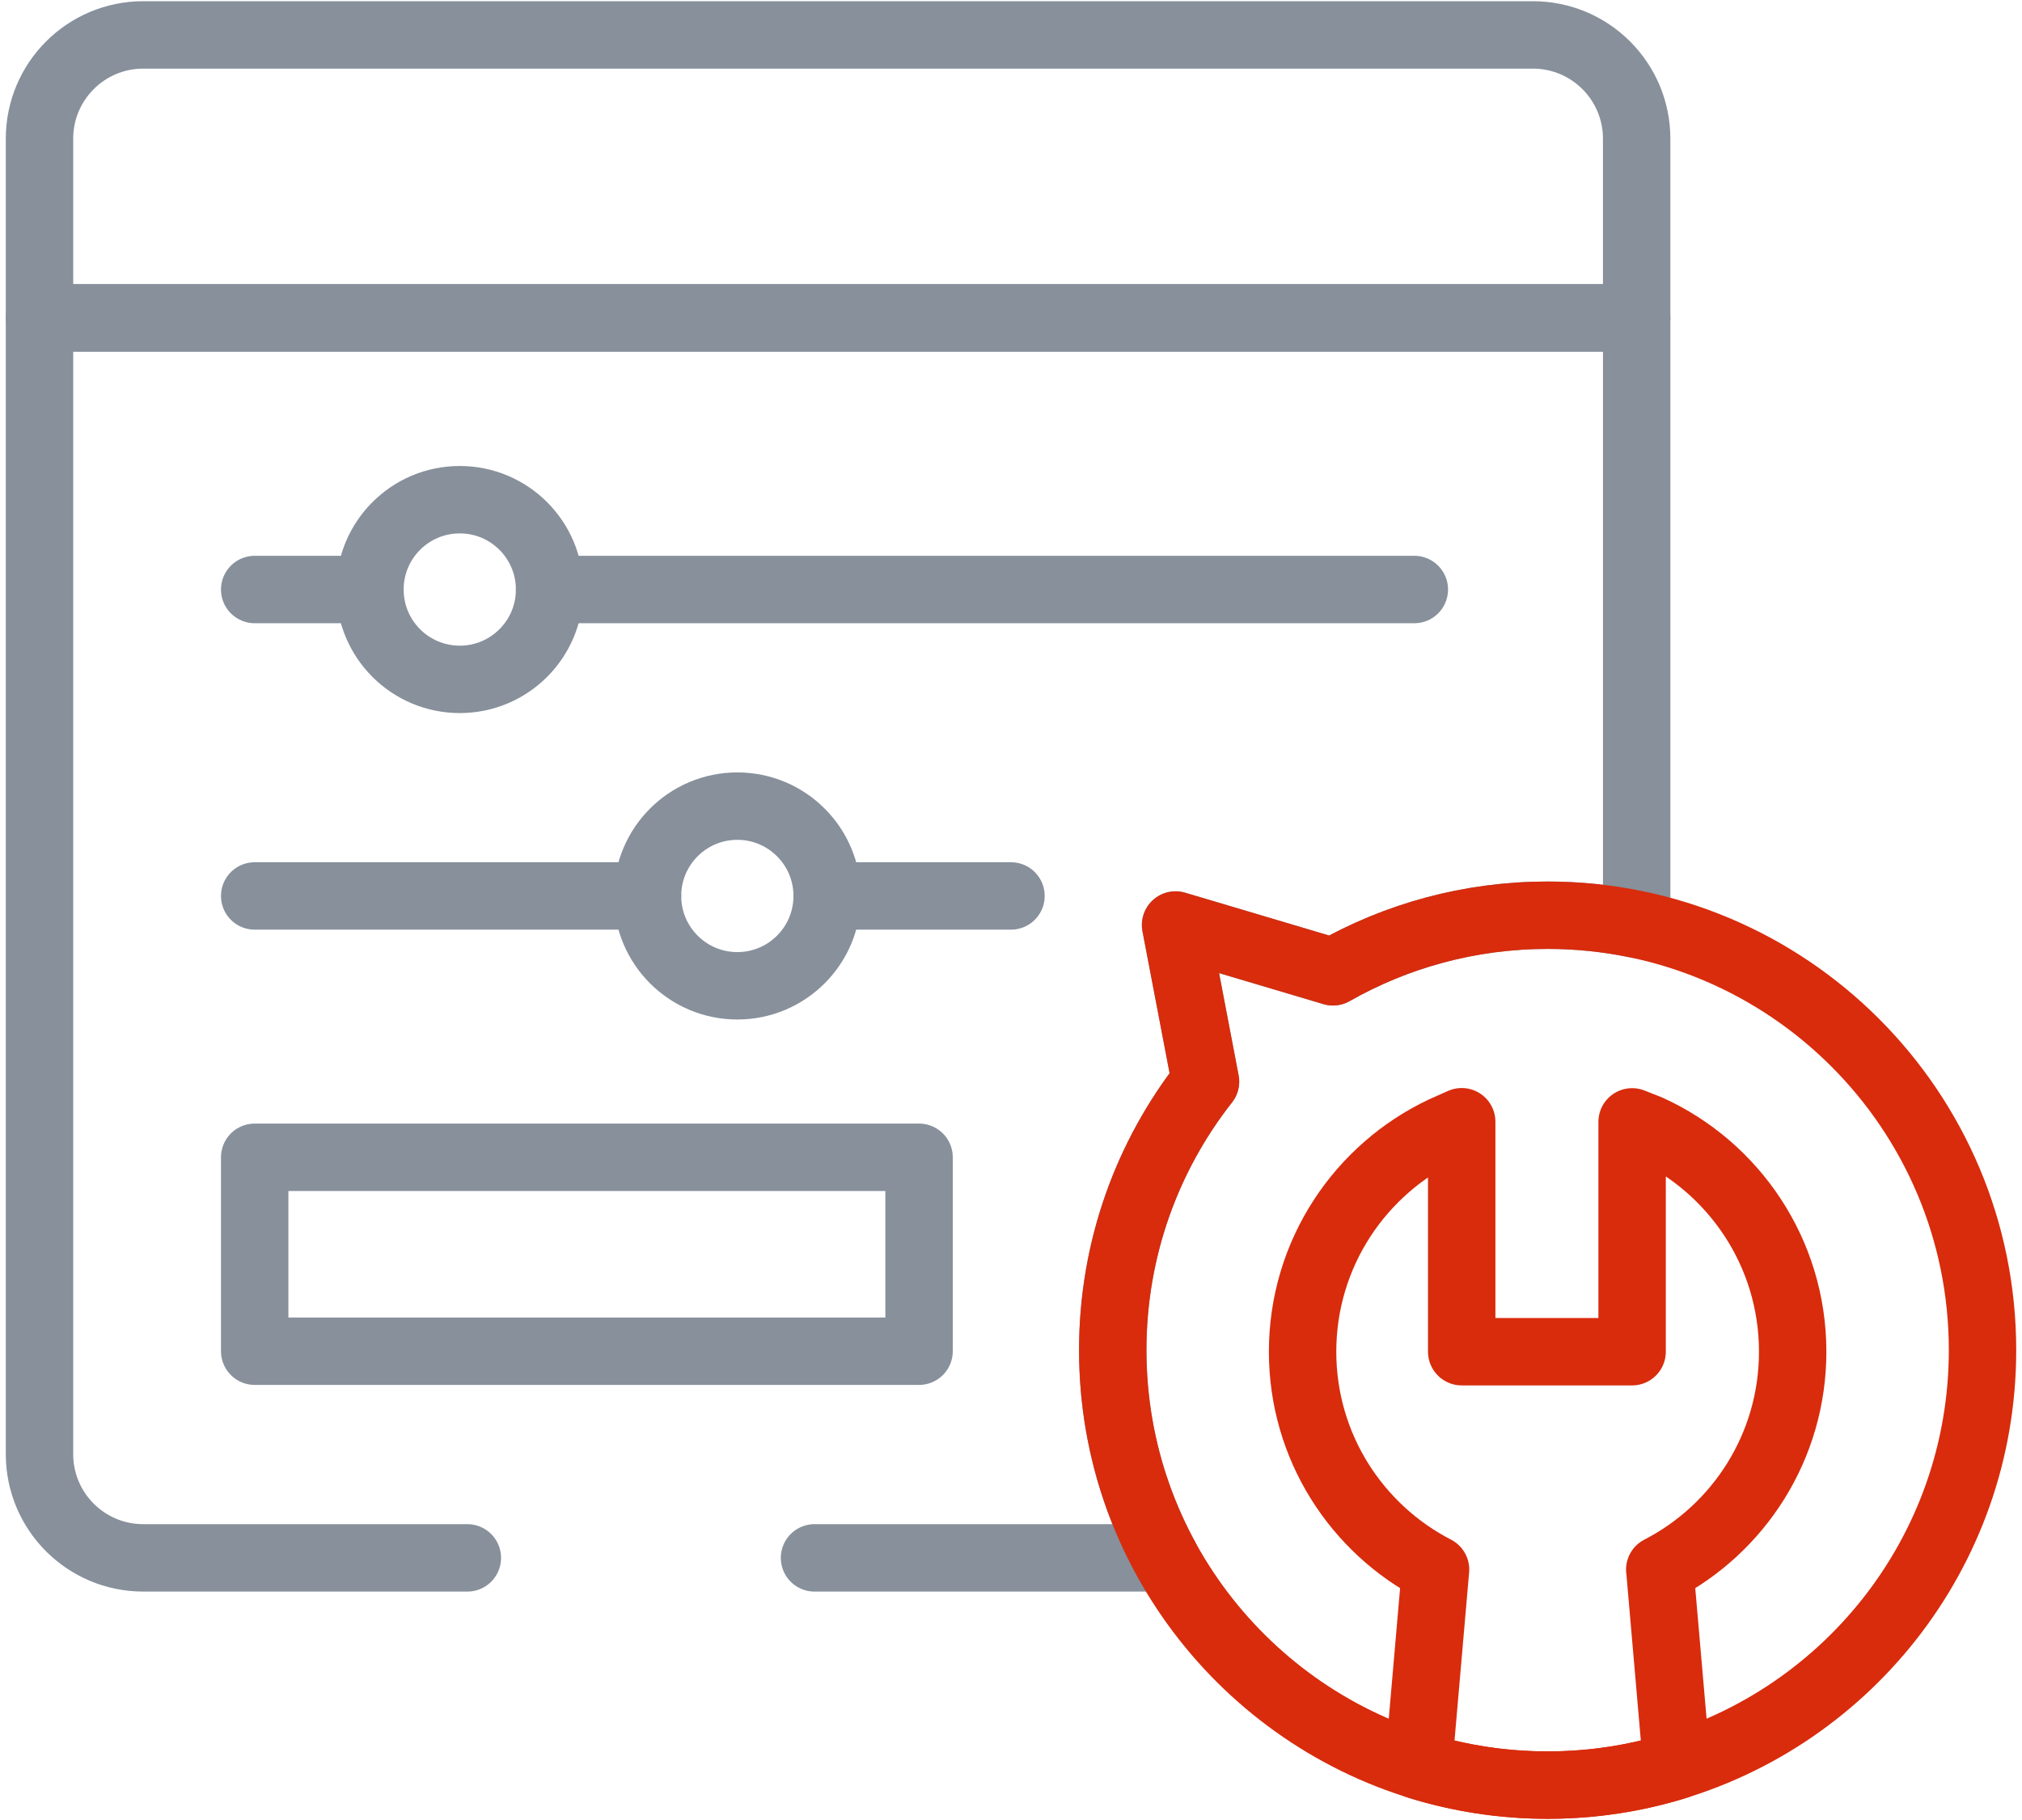 <svg width="120" height="108" viewBox="0 0 120 108" fill="none" xmlns="http://www.w3.org/2000/svg">
<path d="M97.131 8.23C97.131 4.829 94.374 2.072 90.973 2.072H8.501C5.101 2.072 2.344 4.829 2.344 8.23V18.863H97.131V8.23Z" stroke="#87909B" stroke-width="4" stroke-miterlimit="10" stroke-linecap="round" stroke-linejoin="round"/>
<path d="M48.339 92.445H69.166C67.169 88.782 66.037 84.584 66.037 80.12C66.037 74.106 68.095 68.572 71.543 64.184L69.766 54.891L79.109 57.669C82.868 55.531 87.213 54.31 91.847 54.31C93.659 54.31 95.426 54.498 97.132 54.854V18.863H2.344V86.288C2.344 89.689 5.1 92.445 8.501 92.445H27.736" stroke="#87909B" stroke-width="4" stroke-miterlimit="10" stroke-linecap="round" stroke-linejoin="round"/>
<path d="M27.286 40.314C30.23 40.314 32.617 37.927 32.617 34.983C32.617 32.039 30.23 29.652 27.286 29.652C24.342 29.652 21.955 32.039 21.955 34.983C21.955 37.927 24.342 40.314 27.286 40.314Z" stroke="#87909B" stroke-width="4" stroke-miterlimit="10" stroke-linecap="round" stroke-linejoin="round"/>
<path d="M43.759 58.498C46.703 58.498 49.09 56.111 49.09 53.167C49.09 50.223 46.703 47.836 43.759 47.836C40.814 47.836 38.428 50.223 38.428 53.167C38.428 56.111 40.814 58.498 43.759 58.498Z" stroke="#87909B" stroke-width="4" stroke-miterlimit="10" stroke-linecap="round" stroke-linejoin="round"/>
<path d="M15.115 34.982H21.955M15.115 53.166H38.427M49.089 53.166H59.999M32.617 34.982H83.937M15.115 68.674H54.544V80.181H15.115V68.674Z" stroke="#87909B" stroke-width="4" stroke-miterlimit="10" stroke-linecap="round" stroke-linejoin="round"/>
<path d="M91.848 54.31C87.215 54.31 82.868 55.532 79.11 57.668L69.768 54.891L71.544 64.184C68.096 68.571 66.039 74.105 66.039 80.119C66.039 92.178 74.31 102.31 85.492 105.139C89.641 106.193 94.055 106.193 98.204 105.139C109.386 102.31 117.657 92.178 117.657 80.12C117.657 65.864 106.103 54.31 91.848 54.31Z" stroke="#D82C0D" stroke-width="4" stroke-miterlimit="10" stroke-linecap="round" stroke-linejoin="round"/>
<path d="M85.194 93.143L85.196 93.14C80.513 90.727 77.305 85.846 77.305 80.211C77.305 74.391 80.728 69.368 85.669 67.044L86.748 66.564V80.211H96.861V66.572L97.851 66.962C102.885 69.246 106.39 74.321 106.39 80.211C106.39 85.846 103.186 90.728 98.501 93.142L98.506 93.145L99.515 104.77C97.094 105.524 94.517 105.929 91.848 105.929C89.181 105.929 86.606 105.524 84.185 104.773L85.194 93.145V93.143Z" stroke="#D82C0D" stroke-width="4" stroke-miterlimit="10" stroke-linecap="round" stroke-linejoin="round"/>
</svg>
